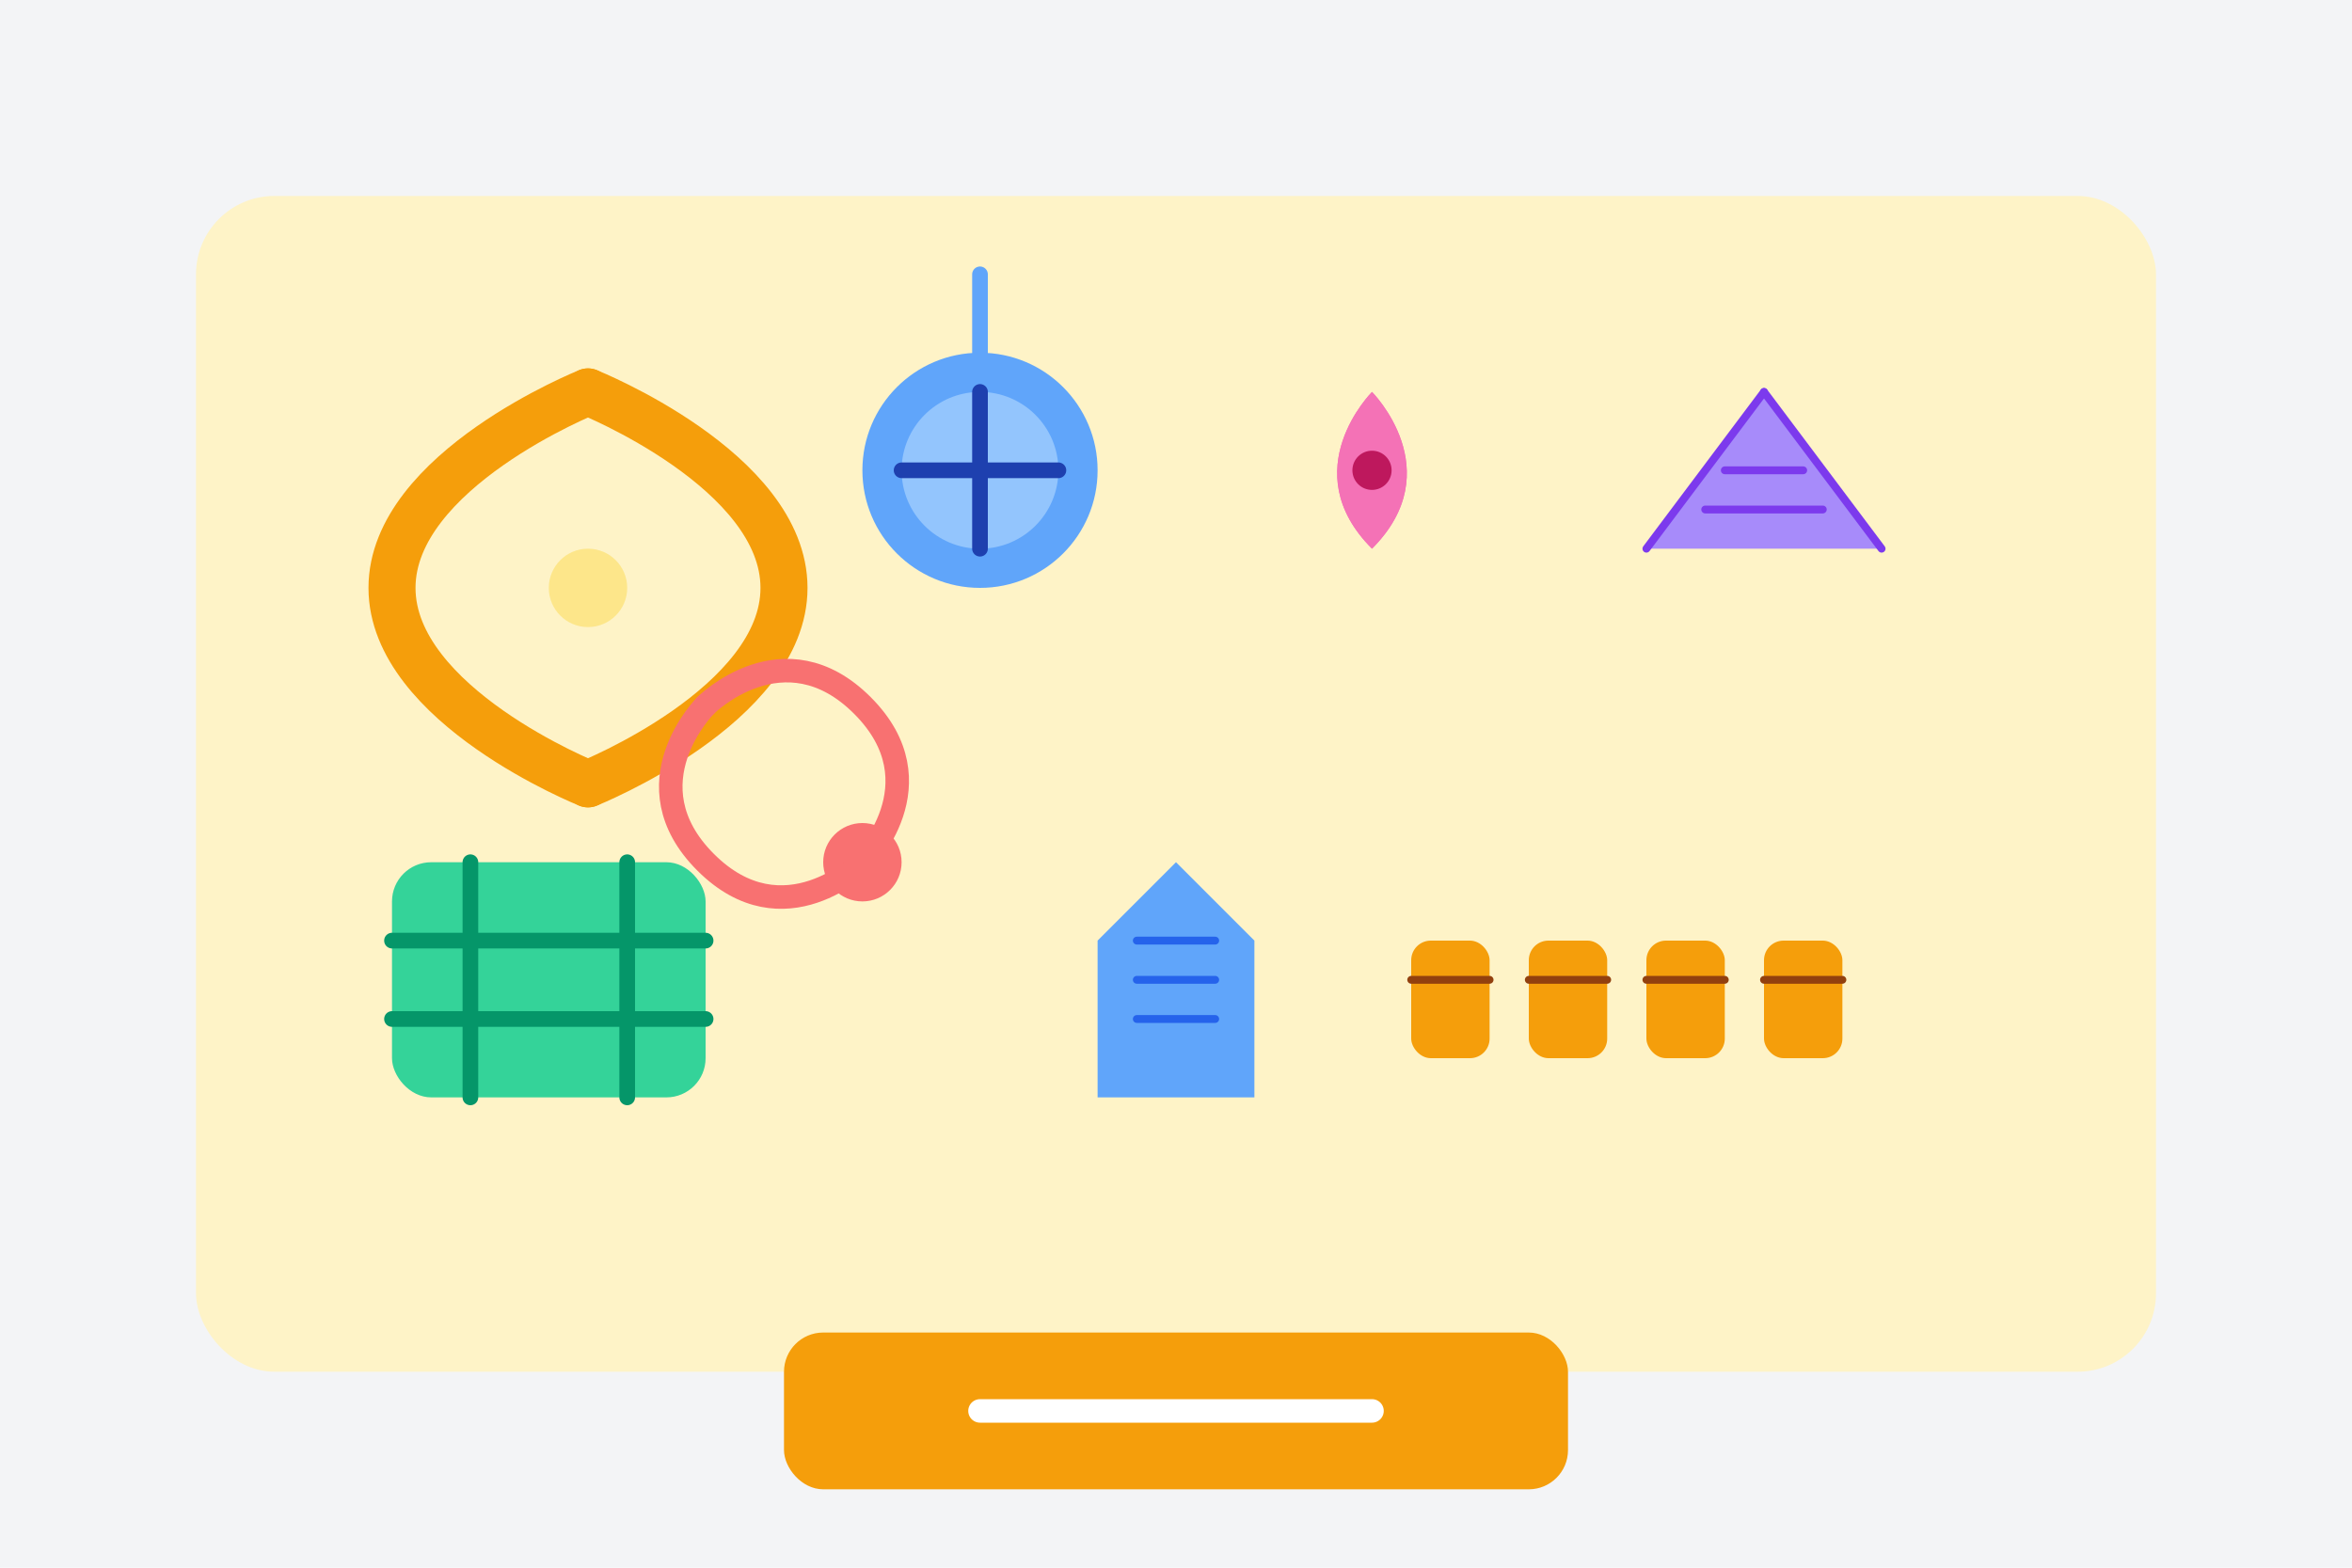 <svg width="600" height="400" viewBox="0 0 600 400" fill="none" xmlns="http://www.w3.org/2000/svg">
  <rect width="600" height="400" fill="#F3F4F6"/>
  
  <!-- Category background -->
  <rect x="50" y="50" width="500" height="300" rx="20" fill="#FEF3C7"/>
  
  <!-- Pet collar -->
  <path d="M150 100C150 100 100 120 100 150C100 180 150 200 150 200" stroke="#F59E0B" stroke-width="12" stroke-linecap="round"/>
  <path d="M150 100C150 100 200 120 200 150C200 180 150 200 150 200" stroke="#F59E0B" stroke-width="12" stroke-linecap="round"/>
  <circle cx="150" cy="150" r="10" fill="#FDE68A"/>
  
  <!-- Pet tag -->
  <circle cx="250" cy="120" r="30" fill="#60A5FA"/>
  <circle cx="250" cy="120" r="20" fill="#93C5FD"/>
  <path d="M250 100V140" stroke="#1E40AF" stroke-width="4" stroke-linecap="round"/>
  <path d="M230 120H270" stroke="#1E40AF" stroke-width="4" stroke-linecap="round"/>
  
  <path d="M250 90C250 90 250 80 250 70" stroke="#60A5FA" stroke-width="4" stroke-linecap="round"/>
  
  <!-- Pet bow tie -->
  <path d="M350 100C350 100 330 120 350 140C370 120 350 100 350 100Z" fill="#F472B6"/>
  <path d="M350 100C350 100 370 120 350 140C330 120 350 100 350 100Z" fill="#F472B6"/>
  <circle cx="350" cy="120" r="5" fill="#BE185D"/>
  
  <!-- Pet bandana -->
  <path d="M450 100L480 140H420L450 100Z" fill="#A78BFA"/>
  <path d="M450 100L480 140" stroke="#7C3AED" stroke-width="2" stroke-linecap="round"/>
  <path d="M450 100L420 140" stroke="#7C3AED" stroke-width="2" stroke-linecap="round"/>
  
  <path d="M440 120L460 120" stroke="#7C3AED" stroke-width="2" stroke-linecap="round"/>
  <path d="M435 130L465 130" stroke="#7C3AED" stroke-width="2" stroke-linecap="round"/>
  
  <!-- Pet harness -->
  <rect x="100" y="220" width="80" height="60" rx="10" fill="#34D399"/>
  <path d="M120 220V280" stroke="#059669" stroke-width="4" stroke-linecap="round"/>
  <path d="M160 220V280" stroke="#059669" stroke-width="4" stroke-linecap="round"/>
  
  <path d="M100 240H180" stroke="#059669" stroke-width="4" stroke-linecap="round"/>
  <path d="M100 260H180" stroke="#059669" stroke-width="4" stroke-linecap="round"/>
  
  <!-- Pet leash -->
  <path d="M220 220C220 220 240 200 220 180C200 160 180 180 180 180" stroke="#F87171" stroke-width="6" stroke-linecap="round"/>
  <circle cx="220" cy="220" r="10" fill="#F87171"/>
  
  <path d="M180 180C180 180 160 200 180 220C200 240 220 220 220 220" stroke="#F87171" stroke-width="6" stroke-linecap="round"/>
  
  <!-- Pet clothes -->
  <path d="M300 220L280 240V280H320V240L300 220Z" fill="#60A5FA"/>
  <path d="M290 240H310" stroke="#2563EB" stroke-width="2" stroke-linecap="round"/>
  <path d="M290 250H310" stroke="#2563EB" stroke-width="2" stroke-linecap="round"/>
  <path d="M290 260H310" stroke="#2563EB" stroke-width="2" stroke-linecap="round"/>
  
  <!-- Pet boots -->
  <rect x="360" y="240" width="20" height="30" rx="5" fill="#F59E0B"/>
  <rect x="390" y="240" width="20" height="30" rx="5" fill="#F59E0B"/>
  <rect x="420" y="240" width="20" height="30" rx="5" fill="#F59E0B"/>
  <rect x="450" y="240" width="20" height="30" rx="5" fill="#F59E0B"/>
  
  <path d="M360 250H380" stroke="#92400E" stroke-width="2" stroke-linecap="round"/>
  <path d="M390 250H410" stroke="#92400E" stroke-width="2" stroke-linecap="round"/>
  <path d="M420 250H440" stroke="#92400E" stroke-width="2" stroke-linecap="round"/>
  <path d="M450 250H470" stroke="#92400E" stroke-width="2" stroke-linecap="round"/>
  
  <!-- Category name -->
  <rect x="200" y="340" width="200" height="40" rx="10" fill="#F59E0B"/>
  <path d="M250 360H350" stroke="white" stroke-width="6" stroke-linecap="round"/>
</svg>